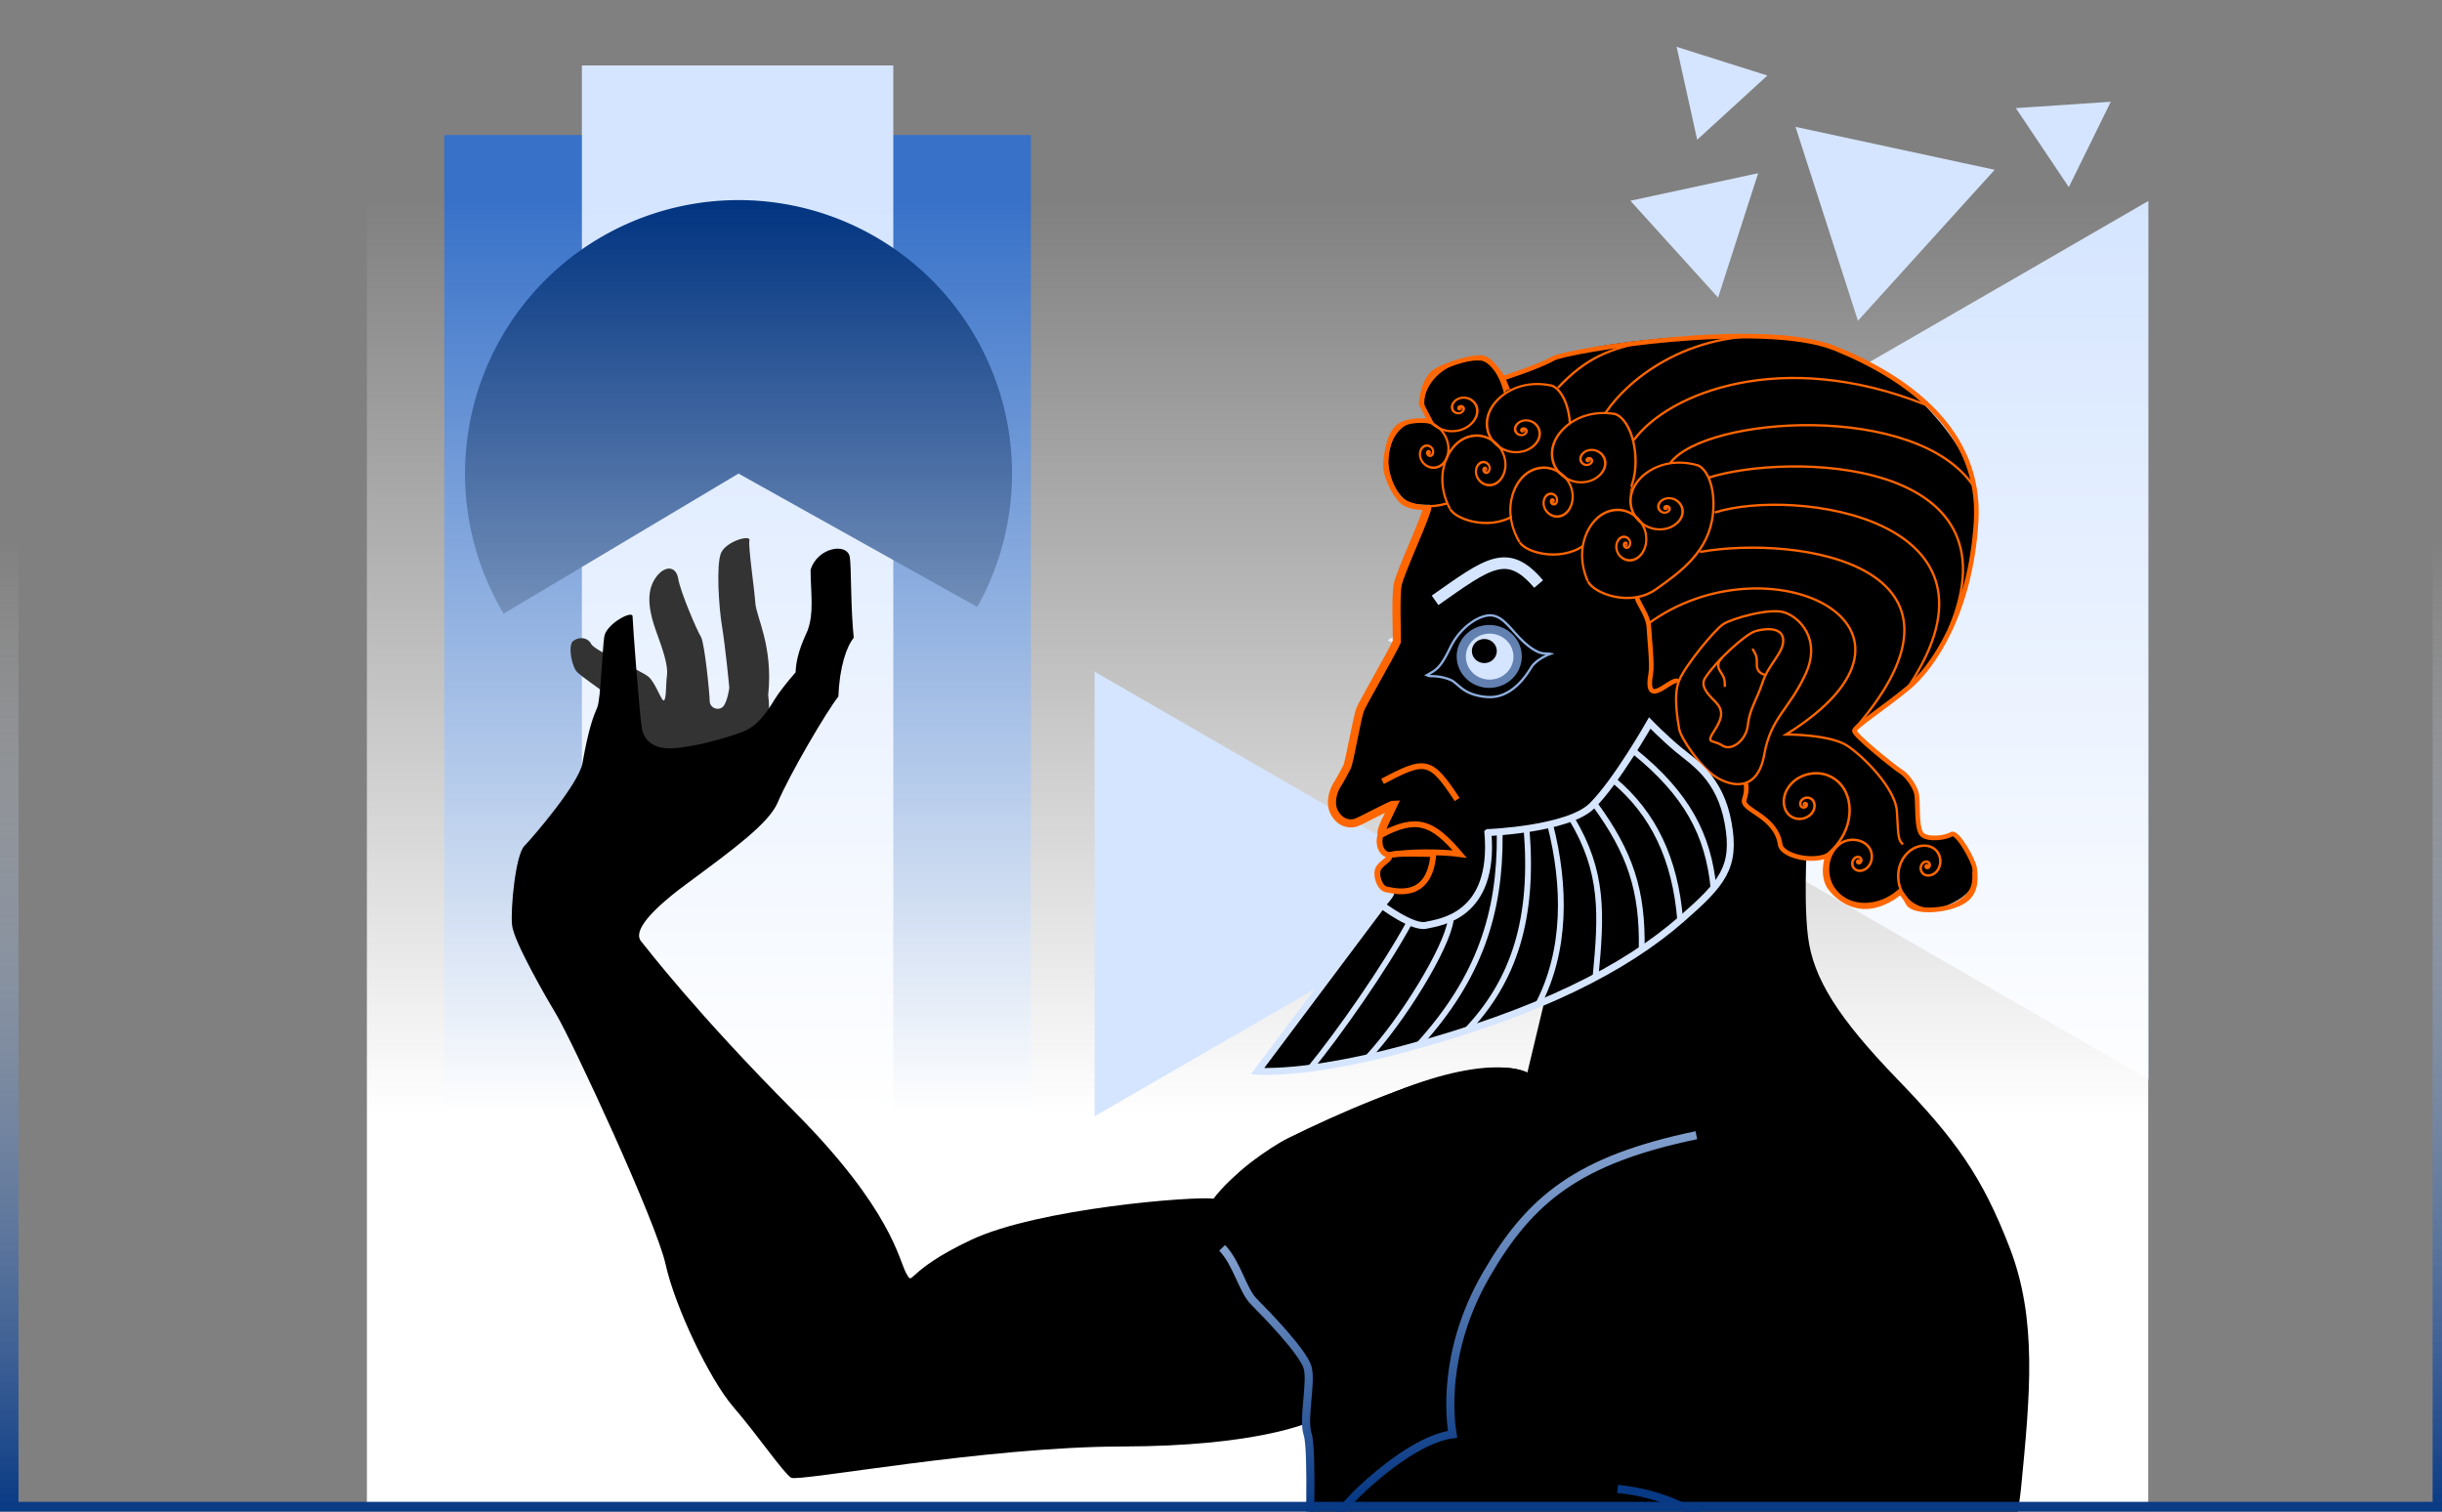 <?xml version="1.0" encoding="UTF-8" standalone="no"?>
<!-- Created with Inkscape (http://www.inkscape.org/) -->

<svg
   xmlns:dc="http://purl.org/dc/elements/1.1/"
   xmlns:cc="http://creativecommons.org/ns#"
   xmlns:rdf="http://www.w3.org/1999/02/22-rdf-syntax-ns#"
   xmlns:svg="http://www.w3.org/2000/svg"
   xmlns="http://www.w3.org/2000/svg"
   xmlns:xlink="http://www.w3.org/1999/xlink"
   xmlns:sodipodi="http://sodipodi.sourceforge.net/DTD/sodipodi-0.dtd"
   xmlns:inkscape="http://www.inkscape.org/namespaces/inkscape"
   width="420"
   height="260"
   id="svg2"
   version="1.1"
   inkscape:version="0.48.5 r10040"
   sodipodi:docname="logo.svg"
   style="enable-background:new"
   inkscape:export-filename="/home/faruk/Git/segmentator/logo/logo.png"
   inkscape:export-xdpi="300"
   inkscape:export-ydpi="300">
  <rect width="100%" height="100%" fill="#808080" stroke="none"/>
  <defs
     id="defs4">
    <linearGradient
       id="linearGradient4602">
      <stop
         style="stop-color:#d5e5ff;stop-opacity:1;"
         offset="0"
         id="stop4604" />
      <stop
         style="stop-color:#083984;stop-opacity:1;"
         offset="1"
         id="stop4606" />
    </linearGradient>
    <linearGradient
       id="linearGradient4551">
      <stop
         style="stop-color:#083984;stop-opacity:1;"
         offset="0"
         id="stop4553" />
      <stop
         style="stop-color:#ffffff;stop-opacity:0;"
         offset="1"
         id="stop4555" />
    </linearGradient>
    <linearGradient
       id="linearGradient4437">
      <stop
         style="stop-color:#ffffff;stop-opacity:1;"
         offset="0"
         id="stop4439" />
      <stop
         style="stop-color:#ffffff;stop-opacity:0;"
         offset="1"
         id="stop4441" />
    </linearGradient>
    <linearGradient
       id="linearGradient4104">
      <stop
         style="stop-color:#000000;stop-opacity:1;"
         offset="0"
         id="stop4106" />
      <stop
         style="stop-color:#262626;stop-opacity:1;"
         offset="1"
         id="stop4108" />
    </linearGradient>
    <clipPath
       clipPathUnits="userSpaceOnUse"
       id="clipPath3007">
      <rect
         style="color:#000000;fill:#d1e2f6;fill-opacity:1;fill-rule:nonzero;stroke:#ffffff;stroke-width:2;stroke-linecap:round;stroke-linejoin:miter;stroke-miterlimit:4;stroke-opacity:1;stroke-dasharray:none;stroke-dashoffset:0;marker:none;visibility:visible;display:inline;overflow:visible;enable-background:accumulate"
         id="rect3009"
         width="139.401"
         height="151.523"
         x="102.025"
         y="921.042" />
    </clipPath>
    <linearGradient
       inkscape:collect="always"
       xlink:href="#linearGradient4104"
       id="linearGradient4110"
       x1="118.264"
       y1="140.547"
       x2="96.874"
       y2="103.071"
       gradientUnits="userSpaceOnUse" />
    <filter
       inkscape:label="Desaturate"
       x="0"
       y="0"
       width="1"
       height="1"
       inkscape:menu="Color"
       inkscape:menu-tooltip="Render in shades of gray by reducing saturation to zero"
       color-interpolation-filters="sRGB"
       id="filter4369">
      <feColorMatrix
         type="saturate"
         values="0"
         id="feColorMatrix4371" />
    </filter>
    <filter
       inkscape:label="Desaturate"
       x="0"
       y="0"
       width="1"
       height="1"
       inkscape:menu="Color"
       inkscape:menu-tooltip="Render in shades of gray by reducing saturation to zero"
       color-interpolation-filters="sRGB"
       id="filter4373">
      <feColorMatrix
         type="saturate"
         values="0"
         id="feColorMatrix4375" />
    </filter>
    <linearGradient
       inkscape:collect="always"
       xlink:href="#linearGradient4437"
       id="linearGradient4545"
       gradientUnits="userSpaceOnUse"
       gradientTransform="matrix(1.993,0,0,1.943,-82.403,-8.961)"
       x1="135"
       y1="124"
       x2="135"
       y2="42.703" />
    <linearGradient
       inkscape:collect="always"
       xlink:href="#linearGradient4551-1"
       id="linearGradient4557-8"
       x1="165"
       y1="275.51"
       x2="165"
       y2="160.834"
       gradientUnits="userSpaceOnUse" />
    <linearGradient
       id="linearGradient4551-1">
      <stop
         style="stop-color:#083984;stop-opacity:1;"
         offset="0"
         id="stop4553-0" />
      <stop
         style="stop-color:#ffffff;stop-opacity:0;"
         offset="1"
         id="stop4555-7" />
    </linearGradient>
    <linearGradient
       gradientTransform="matrix(1.162,0,0,1,1.565,-39.99)"
       y2="132.44"
       x2="165"
       y1="300.065"
       x1="165"
       gradientUnits="userSpaceOnUse"
       id="linearGradient4574"
       xlink:href="#linearGradient4551-1"
       inkscape:collect="always" />
    <linearGradient
       inkscape:collect="always"
       xlink:href="#linearGradient4602"
       id="linearGradient4608"
       x1="148.963"
       y1="116.135"
       x2="159.162"
       y2="154.45"
       gradientUnits="userSpaceOnUse" />
    <linearGradient
       inkscape:collect="always"
       xlink:href="#linearGradient4602"
       id="linearGradient3103"
       gradientUnits="userSpaceOnUse"
       x1="148.963"
       y1="116.135"
       x2="159.162"
       y2="154.45" />
    <linearGradient
       inkscape:collect="always"
       xlink:href="#linearGradient4602"
       id="linearGradient3105"
       gradientUnits="userSpaceOnUse"
       x1="148.963"
       y1="116.135"
       x2="159.162"
       y2="154.45" />
    <linearGradient
       inkscape:collect="always"
       xlink:href="#linearGradient4602"
       id="linearGradient3107"
       gradientUnits="userSpaceOnUse"
       x1="148.963"
       y1="116.135"
       x2="159.162"
       y2="154.45" />
    <linearGradient
       inkscape:collect="always"
       xlink:href="#linearGradient4602"
       id="linearGradient3109"
       gradientUnits="userSpaceOnUse"
       x1="148.963"
       y1="116.135"
       x2="159.162"
       y2="154.45" />
    <linearGradient
       inkscape:collect="always"
       xlink:href="#linearGradient4602"
       id="linearGradient3111"
       gradientUnits="userSpaceOnUse"
       x1="148.963"
       y1="116.135"
       x2="159.162"
       y2="154.45" />
  </defs>
  <sodipodi:namedview
     id="base"
     pagecolor="#ffffff"
     bordercolor="#666666"
     borderopacity="1.0"
     inkscape:pageopacity="0.0"
     inkscape:pageshadow="2"
     inkscape:zoom="1.4142136"
     inkscape:cx="240.21266"
     inkscape:cy="122.36154"
     inkscape:document-units="px"
     inkscape:current-layer="layer2"
     showgrid="false"
     inkscape:window-width="1920"
     inkscape:window-height="1134"
     inkscape:window-x="0"
     inkscape:window-y="27"
     inkscape:window-maximized="1"
     inkscape:snap-bbox="true"
     inkscape:bbox-nodes="true"
     inkscape:object-nodes="true"
     inkscape:snap-global="true"
     inkscape:snap-page="true" />
  <g
     inkscape:groupmode="layer"
     id="layer3"
     inkscape:label="Background"
     style="display:inline"
     transform="translate(0,-40)"
     sodipodi:insensitive="true">
    <path
       inkscape:connector-curvature="0"
       style="color:#000000;fill:#d5e5ff;fill-opacity:1;fill-rule:nonzero;stroke:none;stroke-width:0.4;marker:none;visibility:visible;display:inline;overflow:visible;enable-background:accumulate"
       d="m 369.502,74.561 -21.424,12.394 -109.426,63.152 109.426,63.152 21.424,12.394 0,-151.092 z"
       id="path4414" />
    <rect
       style="color:#000000;fill:#3771c8;stroke:none;stroke-width:0.4;marker:none;visibility:visible;display:inline;overflow:visible;enable-background:accumulate"
       id="rect4180"
       width="100.895"
       height="209.791"
       x="76.411"
       y="63.226" />
    <path
       style="color:#000000;fill:#d5e5ff;stroke:none;stroke-width:0.4;marker:none;visibility:visible;display:inline;overflow:visible;enable-background:accumulate"
       d="m 100.078,51.253 0,168.576 c 0.138,-0.224 1.432,-2.33 1.432,-2.33 l 43.222,55.488 8.906,0 0,-221.733 -53.561,0 z"
       id="rect4182"
       inkscape:connector-curvature="0" />
    <path
       transform="matrix(0.538,0.623,-0.623,0.538,-104.776,-339.477)"
       sodipodi:type="arc"
       style="color:#000000;fill:#003380;fill-opacity:1;fill-rule:nonzero;stroke:none;stroke-width:2;marker:none;visibility:visible;display:inline;overflow:visible;enable-background:accumulate"
       id="path3046"
       sodipodi:cx="607.85712"
       sodipodi:cy="152.85715"
       sodipodi:rx="57.142857"
       sodipodi:ry="57.142857"
       d="m 597.934,209.132 a 57.143,57.143 0 1 1 63.619,-75.819 l -53.697,19.544 z"
       sodipodi:start="1.7453293"
       sodipodi:end="5.9341195"
       inkscape:transform-center-y="-12.08551"
       inkscape:transform-center-x="-0.0027101473" />
    <rect
       style="color:#000000;fill:url(#linearGradient4545);fill-opacity:1;stroke:none;stroke-width:0.71;marker:none;visibility:visible;display:inline;overflow:visible;enable-background:accumulate"
       id="rect4128"
       width="306.368"
       height="254.335"
       x="63.104"
       y="44.67" />
    <path
       id="path4447"
       d="m 254.48,193.761 -10.853,-6.254 -55.368,-31.98 0.012,63.94 -0.01,12.526 66.221,-38.233 z"
       style="color:#000000;fill:#d5e5ff;fill-opacity:1;fill-rule:nonzero;stroke:none;stroke-width:0.4;marker:none;visibility:visible;display:inline;overflow:visible;enable-background:accumulate"
       inkscape:connector-curvature="0" />
    <path
       inkscape:connector-curvature="0"
       style="color:#000000;fill:#d5e5ff;fill-opacity:1;fill-rule:nonzero;stroke:none;stroke-width:0.4;marker:none;visibility:visible;display:inline;overflow:visible;enable-background:accumulate"
       d="m 343.065,69.199 -5.613,-1.204 -28.645,-6.177 8.984,27.893 1.755,5.466 23.521,-25.978 z"
       id="path4449" />
    <path
       id="path4451"
       d="m 280.408,74.525 3.601,-0.773 18.377,-3.963 -5.763,17.894 -1.126,3.507 -15.09,-16.666 z"
       style="color:#000000;fill:#d5e5ff;fill-opacity:1;fill-rule:nonzero;stroke:none;stroke-width:0.4;marker:none;visibility:visible;display:inline;overflow:visible;enable-background:accumulate"
       inkscape:connector-curvature="0" />
    <path
       inkscape:connector-curvature="0"
       style="color:#000000;fill:#d5e5ff;fill-opacity:1;fill-rule:nonzero;stroke:none;stroke-width:0.4;marker:none;visibility:visible;display:inline;overflow:visible;enable-background:accumulate"
       d="m 291.897,64.036 -0.576,-2.618 -2.955,-13.362 13.048,4.127 2.557,0.806 -12.074,11.048 z"
       id="path4453" />
    <path
       id="path4455"
       d="m 346.706,58.595 2.675,-0.177 13.655,-0.916 -6.039,12.281 -1.181,2.407 -9.111,-13.596 z"
       style="color:#000000;fill:#d5e5ff;fill-opacity:1;fill-rule:nonzero;stroke:none;stroke-width:0.4;marker:none;visibility:visible;display:inline;overflow:visible;enable-background:accumulate"
       inkscape:connector-curvature="0" />
  </g>
  <g
     inkscape:groupmode="layer"
     id="layer2"
     inkscape:label="Segmentator"
     style="display:inline"
     transform="translate(0,-40)"
     sodipodi:insensitive="true">
    <g
       id="g4186"
       transform="matrix(1.993,-0.025,0.025,1.993,-85.171,-7.32)"
       style="fill:#333333"
       inkscape:transform-center-x="58.294288"
       inkscape:transform-center-y="-44.841754">
      <path
         sodipodi:nodetypes="csssccsssssssssssssssc"
         inkscape:connector-curvature="0"
         id="path2999"
         d="m 91.543,82.939 c 0.884,0.821 3.854,2.656 4.359,3.793 0.505,1.136 1.641,2.904 2.841,2.967 1.2,0.063 6.25,-0.568 7.197,-1.2 0.947,-0.631 2.396,-0.274 2.02,-3.417 0.499,-4.205 -0.946,-6.749 -1.009,-7.949 -0.063,-1.2 -0.569,-4.923 -0.443,-5.428 0.126,-0.505 -2.02,0.06 -2.462,1.07 -0.442,1.01 -0.25,4.673 0.003,6.314 0.253,1.641 0.565,5.243 0.565,5.306 0,0.063 -0.189,1.263 -0.568,1.641 -0.379,0.379 -1.14,0.123 -1.14,-0.508 0,-0.631 -0.375,-5.048 -0.691,-5.553 -0.316,-0.505 -1.708,-3.851 -1.898,-5.05 -0.189,-1.2 -1.32,-1.14 -2.078,0.123 -0.758,1.263 -0.378,2.972 0.127,4.424 0.505,1.452 1.01,2.907 0.883,3.791 -0.126,0.884 -0.065,1.825 -0.254,2.141 -0.189,0.316 -0.695,-1.448 -1.326,-2.016 -0.631,-0.568 -4.611,-2.275 -4.927,-2.907 -0.316,-0.631 -1.133,-0.633 -1.575,-0.254 -0.442,0.379 -0.129,2.268 0.376,2.71 z"
         style="fill:#333333;stroke:none" />
      <path
         sodipodi:nodetypes="cscssssssssssssscsssssscssssssccscc"
         inkscape:connector-curvature="0"
         id="path3769"
         d="m 111.752,74.349 c 0,2.147 0.253,3.678 -0.316,5.193 -0.151,0.401 -1.01,1.891 -1.085,3.608 -0.837,0.93 -1.522,1.809 -1.843,2.324 -0.699,1.122 -1.522,2.293 -2.794,2.755 -1.549,0.562 -4.322,1.285 -6.088,1.344 -1.622,0.054 -2.4,-0.696 -2.59,-1.706 -0.189,-1.01 -0.693,-9.153 -0.693,-9.721 0,-0.568 -2.27,0.628 -2.459,1.701 -0.189,1.073 -0.373,5.435 -0.689,6.129 -0.316,0.694 -0.765,1.76 -1.33,4.777 -0.331,1.765 -4.355,6.337 -5.113,7.095 -0.758,0.758 -1.266,5.357 -1.14,6.809 0.126,1.452 3.066,6.641 3.723,7.764 1.321,2.26 8.397,18 9.155,21.661 0.758,3.662 3.662,9.975 5.682,12.374 2.02,2.399 4.293,5.808 4.924,6.187 0.631,0.379 16.795,-2.464 28.538,-2.338 11.743,0.126 15.909,-1.829 16.54,-1.955 0.631,-0.126 3.34,-2.636 4.44,-4.176 0.895,-1.253 3.656,-4.256 4.637,-6.272 0.9,-1.85 11.085,-5.297 11.514,-16.309 0.279,-7.149 -13.221,-2.095 -22.408,2.276 -1.71,0.814 -4.935,3.105 -6.517,5.151 -1.641,-0.253 -15.152,0.642 -20.961,3.294 -5.808,2.652 -4.988,3.976 -5.62,2.839 -0.631,-1.136 -1.152,-5.507 -9.485,-14.094 -8.334,-8.586 -12.548,-14.248 -13.053,-14.879 -0.505,-0.631 0,-2.024 4.041,-4.928 4.041,-2.904 7.127,-5.115 7.898,-6.882 1.034,-2.371 4.344,-7.862 5.354,-9.08 0.133,-2.576 0.76,-4.305 1.391,-5.062 -0.244,-2.695 -0.124,-6.033 -0.251,-6.944 -0.185,-1.321 -2.83,-0.886 -3.403,1.064 z"
         style="fill:#000000;fill-opacity:1;stroke:none" />
    </g>
    <path
       style="fill:#000000;stroke:none"
       d="m 300.371,97.73 c -13.307,-0.33 -28.206,1.825 -32.448,3.675 -4.779,2.084 -9.492,4.517 -10.027,3.737 -0.315,-1.176 -0.887,-3.031 -3.363,-3.425 -3.36,-0.535 -7.351,2.054 -9.383,4.979 -1.594,2.295 1.037,5.92 1.037,5.92 0,0 -4.799,-1.447 -6.726,2.865 -2.784,6.229 1.796,10.396 2.803,10.899 0.778,0.389 2.237,0.442 3.675,0.436 -1.313,2.868 -5.854,11.834 -5.979,16.691 -0.126,4.907 0.503,6.467 0,7.474 -0.503,1.007 -5.157,7.677 -6.415,12.207 -1.258,4.53 -1.299,8.025 -2.242,9.217 -0.773,0.977 -1.99,4.163 -2.242,5.169 -0.252,1.007 1.152,4.994 4.297,3.861 3.146,-1.132 5.776,-3.15 6.103,-2.678 -0.422,0.824 -2.241,3.287 -2.367,4.671 -0.126,1.384 0.238,2.607 1.37,3.488 1.132,0.881 -1.623,1.415 -1.246,3.176 0.377,1.762 0.859,3.113 2.118,3.239 1.258,0.126 -0.494,1.674 -0.872,2.429 -0.377,0.755 5.045,8.782 5.045,8.782 0,0 33.689,-12.084 34.192,-11.958 0.503,0.126 6.789,-23.48 6.789,-23.48 l 0.747,-1.619 5.668,6.851 c 0,0 4.958,1 7.349,0.623 2.391,-0.377 3.986,-0.72 3.986,2.803 0,3.523 3.281,5.768 5.294,8.159 2.013,2.391 7.167,0.989 6.664,1.744 -0.503,0.755 -0.266,2.771 1.37,5.917 1.636,3.146 7.328,3.069 9.467,1.308 2.139,-1.762 2.101,-0.764 3.737,0.872 1.636,1.636 6.823,0.463 9.591,-2.18 2.768,-2.642 -0.234,-8.647 -1.744,-9.653 -1.51,-1.007 -3.781,1.26 -5.543,-0.125 -1.761,-1.384 -0.675,-4.139 -1.682,-7.536 -1.007,-3.397 -10.398,-9.711 -10.65,-10.214 -0.252,-0.503 0.056,-0.324 8.595,-7.474 11.375,-9.525 13.002,-23.687 12.02,-35.313 -0.521,-6.175 -12.186,-21.269 -26.656,-24.289 -3.617,-0.755 -7.896,-1.136 -12.331,-1.246 z"
       id="path2998"
       inkscape:connector-curvature="0"
       sodipodi:nodetypes="sscsscsscccsssscccscscccccssssssssscssssss" />
    <path
       style="fill:#000000;stroke:none"
       d="m 238.702,195.367 c -3.775,4.404 -20.132,26.927 -21.516,28.436 -1.384,1.51 39.516,-4.224 57.678,-16.043 15.348,-9.987 23.227,-16.169 23.353,-21.956 0.126,-5.788 -4.404,-12.583 -9.059,-16.483 -4.656,-3.901 -5.914,-4.404 -6.543,-3.523 -0.629,0.881 -3.901,11.45 -11.953,14.218 -8.053,2.768 -13.967,3.523 -14.596,3.146 -0.629,-0.377 0.881,6.92 -0.881,9.059 -1.762,2.139 -7.801,7.801 -10.444,6.92 -2.642,-0.881 -4.404,-1.762 -6.04,-3.775 z"
       id="path3771"
       inkscape:connector-curvature="0"
       sodipodi:nodetypes="csscscscssc" />
    <path
       style="fill:#000000;stroke:none"
       d="m 266.56,208.302 -3.875,16.206 c 0,0 -5.637,-3.523 -22.548,3.171 -16.911,6.694 -24.133,10.922 -27.656,14.621 -3.523,3.699 -5.285,6.165 -6.87,6.342 -1.585,0.176 7.575,20.61 7.575,20.61 l 11.802,6.694 -0.352,8.632 c 0,0 0.881,1.409 0.705,10.217 -0.176,8.808 -0.176,11.626 -0.176,11.626 l 55.137,18.496 53.375,5.285 c 0,0 12.331,-17.968 13.916,-34.174 1.585,-16.206 2.818,-29.066 -1.938,-41.396 -4.756,-12.331 -9.336,-18.672 -19.377,-29.066 -10.041,-10.393 -14.445,-17.263 -15.325,-24.486 -0.881,-7.222 0,-19.025 0,-19.025 l -8.103,-14.269 -20.786,3.171 -1.409,17.616 z"
       id="path4089"
       inkscape:connector-curvature="0" />
  </g>
  <g
     inkscape:groupmode="layer"
     id="layer6"
     inkscape:label="Body"
     style="display:inline"
     transform="translate(0,-40)"
     sodipodi:insensitive="true">
    <g
       id="g4194"
       style="stroke:url(#linearGradient4608);stroke-opacity:1"
       transform="matrix(1.993,0,0,1.993,-82.403,-10.327)">
      <path
         sodipodi:nodetypes="cscsc"
         inkscape:connector-curvature="0"
         id="path4092"
         d="m 187.737,123.223 c -10.165,2.121 -14.329,5.474 -18.12,12.021 -3.931,6.79 -3.094,12.728 -2.917,13.789 -1.945,0.265 -4.596,1.768 -7.69,4.596 -3.368,3.079 -5.331,7.215 -5.331,7.215"
         style="fill:none;stroke:url(#linearGradient3103);stroke-width:0.7;stroke-linecap:butt;stroke-linejoin:miter;stroke-miterlimit:4;stroke-opacity:1;stroke-dasharray:none" />
      <g
         id="g4098"
         style="stroke:url(#linearGradient3109);stroke-opacity:1">
        <path
           style="fill:none;stroke:url(#linearGradient3105);stroke-width:0.7;stroke-linecap:butt;stroke-linejoin:miter;stroke-miterlimit:4;stroke-opacity:1;stroke-dasharray:none"
           d="m 180.938,153.75 c 3.812,0.375 7.688,1.938 10.562,5.5 2.875,3.562 4.062,6.625 7.062,8.25"
           id="path4094"
           inkscape:connector-curvature="0" />
        <path
           style="fill:none;stroke:url(#linearGradient3107);stroke-width:0.7;stroke-linecap:butt;stroke-linejoin:miter;stroke-miterlimit:4;stroke-opacity:1;stroke-dasharray:none"
           d="m 190.75,158.562 c 0.062,0.625 -1.375,6.625 -9.438,11.062"
           id="path4096"
           inkscape:connector-curvature="0" />
      </g>
      <path
         sodipodi:nodetypes="csssc"
         inkscape:connector-curvature="0"
         id="path4102"
         d="m 146.813,132.946 c 1.282,1.326 1.768,3.668 2.74,4.64 0.972,0.972 4.287,4.375 4.64,5.701 0.354,1.326 -0.442,4.419 0,5.745 0.442,1.326 0.133,10.076 0.133,10.076"
         style="fill:none;stroke:url(#linearGradient3111);stroke-width:0.7;stroke-linecap:butt;stroke-linejoin:miter;stroke-miterlimit:4;stroke-opacity:1;stroke-dasharray:none" />
    </g>
  </g>
  <g
     inkscape:groupmode="layer"
     id="layer4"
     inkscape:label="Face"
     style="display:inline"
     transform="translate(0,-40)"
     sodipodi:insensitive="true">
    <path
       style="fill:#000000;stroke:#8fafe0;stroke-width:0.399;stroke-linecap:butt;stroke-linejoin:miter;stroke-miterlimit:4;stroke-opacity:1;stroke-dasharray:none"
       d="m 245.434,156.109 c 1.699,-0.944 2.328,-1.258 4.026,-4.781 1.699,-3.523 5.096,-5.725 7.172,-5.473 2.076,0.252 3.46,2.768 5.473,4.593 2.013,1.824 3.083,1.95 3.649,1.95 0.566,0 0.881,0.063 0.881,0.063 0,0 -2.391,0.881 -3.271,2.328 -0.881,1.447 -3.46,5.473 -7.675,5.096 -4.215,-0.377 -4.844,-2.391 -6.228,-2.957 -1.384,-0.566 -2.579,-0.629 -3.271,-0.629 -0.692,0 -0.755,-0.189 -0.755,-0.189 z"
       id="path3772"
       inkscape:connector-curvature="0" />
    <path
       sodipodi:type="arc"
       style="color:#000000;fill:#6281b1;fill-opacity:1;fill-rule:nonzero;stroke:none;stroke-width:0.1;marker:none;visibility:visible;display:inline;overflow:visible;enable-background:accumulate"
       id="path3774"
       sodipodi:cx="169.76877"
       sodipodi:cy="81.96489"
       sodipodi:rx="2.8094869"
       sodipodi:ry="2.7147849"
       d="m 172.578,81.965 a 2.809,2.715 0 1 1 -5.619,0 2.809,2.715 0 1 1 5.619,0 z"
       transform="matrix(1.993,0,0,1.993,-82.214,-10.452)" />
    <path
       transform="matrix(1.456,0,0,1.456,9.024,33.598)"
       d="m 172.578,81.965 a 2.809,2.715 0 1 1 -5.619,0 2.809,2.715 0 1 1 5.619,0 z"
       sodipodi:ry="2.7147849"
       sodipodi:rx="2.8094869"
       sodipodi:cy="81.96489"
       sodipodi:cx="169.76877"
       id="path3776"
       style="color:#000000;fill:#d5e5ff;fill-opacity:1;fill-rule:nonzero;stroke:none;stroke-width:0.1;marker:none;visibility:visible;display:inline;overflow:visible;enable-background:accumulate"
       sodipodi:type="arc" />
    <path
       sodipodi:type="arc"
       style="color:#000000;fill:#000000;fill-opacity:1;fill-rule:nonzero;stroke:none;stroke-width:0.1;marker:none;visibility:visible;display:inline;overflow:visible;enable-background:accumulate"
       id="path3778"
       sodipodi:cx="169.76877"
       sodipodi:cy="81.96489"
       sodipodi:rx="2.8094869"
       sodipodi:ry="2.7147849"
       d="m 172.578,81.965 a 2.809,2.715 0 1 1 -5.619,0 2.809,2.715 0 1 1 5.619,0 z"
       transform="matrix(0.761,0,0,0.761,126.098,89.603)" />
    <g
       id="g4297"
       style="stroke:#ff6600;stroke-opacity:1"
       transform="matrix(1.993,0,0,1.993,-82.403,-10.327)">
      <g
         transform="matrix(0.962,-0.273,0.273,0.962,-30.212,44.332)"
         style="stroke:#ff6600;stroke-opacity:1"
         id="g3797">
        <path
           inkscape:connector-curvature="0"
           transform="matrix(-1.241,-1.084,1.241,-1.084,323.167,345.128)"
           style="fill:none;stroke:#ff6600;stroke-width:0.122;stroke-linecap:butt;stroke-linejoin:miter;stroke-miterlimit:4;stroke-opacity:1;stroke-dasharray:none"
           d="m 182.554,71.737 c 0,0 0,0 0,0 0,0 0,0 0,0 0,0 0,0 0,0 0,0 0,0 0,0 0,0 0,0 0,0 0,0 0,0 0,0 0,0 0,0 0,0 0,0 0,0 0,0 0,0 0,0 0,0 0,0 0,0 0,0 0,0 0,0 0,0 0,0 0,0 0,0 0,0 0,0 0,0 0,0 0,0 0,0 0,-1e-6 0,-1e-6 0,-1e-6 0,1e-6 0,2e-6 0,2e-6 0,10e-7 0,10e-7 0,0 -1e-5,-10e-7 -1e-5,-2e-6 0,-4e-6 0,-10e-7 0,-10e-7 0,0 0,2e-6 0,6e-6 0,9e-6 0,4e-6 -1e-5,4e-6 -1e-5,10e-7 -1e-5,-5e-6 -1e-5,-1.4e-5 0,-2.1e-5 0,-1e-5 2e-5,-9e-6 3e-5,-2e-6 1e-5,1.1e-5 1e-5,3.3e-5 0,4.7e-5 -1e-5,2.3e-5 -5e-5,2.3e-5 -7e-5,7e-6 -3e-5,-2.6e-5 -3e-5,-7.7e-5 -1e-5,-1.09e-4 4e-5,-5.2e-5 1.2e-4,-5e-5 1.6e-4,-1.4e-5 8e-5,5.9e-5 8e-5,1.73e-4 3e-5,2.46e-4 -9e-5,1.16e-4 -2.6e-4,1.14e-4 -3.7e-4,3.1e-5 -1.8e-4,-1.32e-4 -1.7e-4,-3.89e-4 -5e-5,-5.54e-4 2e-4,-2.62e-4 5.8e-4,-2.55e-4 8.3e-4,-6.9e-5 3.9e-4,2.97e-4 3.8e-4,8.73e-4 1e-4,0.001 -4.4e-4,5.85e-4 -10e-4,5.7e-4 -0.002,1.53e-4 -8.8e-4,-6.62e-4 -8.5e-4,-0.002 -2.3e-4,-0.003 9.9e-4,-0.001 0.003,-0.001 0.004,-3.34e-4 0.002,0.002 0.002,0.004 4.9e-4,0.006 -0.002,0.003 -0.006,0.003 -0.009,7.3e-4 -0.004,-0.003 -0.004,-0.01 -0.001,-0.014 0.005,-0.006 0.014,-0.006 0.02,-0.002 0.009,0.007 0.009,0.021 0.002,0.03 -0.011,0.014 -0.031,0.013 -0.044,0.003 -0.02,-0.016 -0.02,-0.046 -0.005,-0.065 0.023,-0.03 0.068,-0.029 0.096,-0.007 0.044,0.034 0.043,0.1 0.011,0.142 -0.051,0.065 -0.148,0.063 -0.209,0.016 -0.096,-0.074 -0.093,-0.217 -0.023,-0.308 0.109,-0.141 0.319,-0.137 0.452,-0.034 0.207,0.161 0.201,0.468 0.049,0.664 -0.236,0.304 -0.687,0.294 -0.973,0.071 -0.445,-0.345 -0.43,-1.006 -0.103,-1.425 0.506,-0.65 1.472,-0.628 2.085,-0.15 0.949,0.74 0.917,2.15 0.218,3.046 -0.28,0.359 -0.653,0.64 -1.069,0.822"
           id="path3782" />
        <path
           inkscape:connector-curvature="0"
           transform="matrix(-1.142,-1.188,-1.024,1.291,463.957,196.689)"
           style="fill:none;stroke:#ff6600;stroke-width:0.122;stroke-linecap:butt;stroke-linejoin:miter;stroke-miterlimit:4;stroke-opacity:1;stroke-dasharray:none"
           d="m 182.554,71.737 c 0,0 0,0 0,0 0,0 0,0 0,0 0,0 0,0 0,0 0,0 0,0 0,0 0,0 0,0 0,0 0,0 0,0 0,0 0,0 0,0 0,0 0,0 0,0 0,0 0,0 0,0 0,0 0,0 0,0 0,0 0,0 0,0 0,0 0,0 0,0 0,0 0,0 0,0 0,0 0,0 0,0 0,0 0,-1e-6 0,-1e-6 0,-1e-6 0,1e-6 0,2e-6 0,2e-6 0,10e-7 0,10e-7 0,0 -1e-5,-10e-7 -1e-5,-2e-6 0,-4e-6 0,-10e-7 0,-10e-7 0,0 0,2e-6 0,6e-6 0,9e-6 0,4e-6 -1e-5,4e-6 -1e-5,10e-7 -1e-5,-5e-6 -1e-5,-1.4e-5 0,-2.1e-5 0,-1e-5 2e-5,-9e-6 3e-5,-2e-6 1e-5,1.1e-5 1e-5,3.3e-5 0,4.7e-5 -1e-5,2.3e-5 -5e-5,2.3e-5 -7e-5,7e-6 -3e-5,-2.6e-5 -3e-5,-7.7e-5 -1e-5,-1.09e-4 4e-5,-5.2e-5 1.2e-4,-5e-5 1.6e-4,-1.4e-5 8e-5,5.9e-5 8e-5,1.73e-4 3e-5,2.46e-4 -9e-5,1.16e-4 -2.6e-4,1.14e-4 -3.7e-4,3.1e-5 -1.8e-4,-1.32e-4 -1.7e-4,-3.89e-4 -5e-5,-5.54e-4 2e-4,-2.62e-4 5.8e-4,-2.55e-4 8.3e-4,-6.9e-5 3.9e-4,2.97e-4 3.8e-4,8.73e-4 1e-4,0.001 -4.4e-4,5.85e-4 -10e-4,5.7e-4 -0.002,1.53e-4 -8.8e-4,-6.62e-4 -8.5e-4,-0.002 -2.3e-4,-0.003 9.9e-4,-0.001 0.003,-0.001 0.004,-3.34e-4 0.002,0.002 0.002,0.004 4.9e-4,0.006 -0.002,0.003 -0.006,0.003 -0.009,7.3e-4 -0.004,-0.003 -0.004,-0.01 -0.001,-0.014 0.005,-0.006 0.014,-0.006 0.02,-0.002 0.009,0.007 0.009,0.021 0.002,0.03 -0.011,0.014 -0.031,0.013 -0.044,0.003 -0.02,-0.016 -0.02,-0.046 -0.005,-0.065 0.023,-0.03 0.068,-0.029 0.096,-0.007 0.044,0.034 0.043,0.1 0.011,0.142 -0.051,0.065 -0.148,0.063 -0.209,0.016 -0.096,-0.074 -0.093,-0.217 -0.023,-0.308 0.109,-0.141 0.319,-0.137 0.452,-0.034 0.207,0.161 0.201,0.468 0.049,0.664 -0.236,0.304 -0.687,0.294 -0.973,0.071 -0.445,-0.345 -0.43,-1.006 -0.103,-1.425 0.506,-0.65 1.472,-0.628 2.085,-0.15 0.949,0.74 0.917,2.15 0.218,3.046 -0.28,0.359 -0.653,0.64 -1.069,0.822"
           id="path3790" />
        <path
           style="fill:none;stroke:#ff6600;stroke-width:0.2;stroke-linecap:butt;stroke-linejoin:miter;stroke-miterlimit:4;stroke-opacity:1;stroke-dasharray:none"
           d="m 178.6,75.47 c 0.497,1.097 3.575,2.391 5.816,0.971 2.241,-1.421 4.742,-3.057 5.24,-6.25 0.379,-2.431 -0.399,-4.048 -1.188,-4.301"
           id="path3792"
           inkscape:connector-curvature="0"
           sodipodi:nodetypes="cssc" />
      </g>
      <g
         id="g3976"
         style="stroke:#ff6600;stroke-opacity:1">
        <path
           style="fill:#000000;stroke:none"
           d="m 166.125,68.406 c 0.031,0.125 0.312,0.625 0.312,0.625 l 2.281,-0.562 3.156,-3.875 0.5,-4.812 -0.906,-0.844 -0.844,0.688 -0.125,2.906 -1.375,2 -2.312,3.125 z"
           id="path3970"
           inkscape:connector-curvature="0" />
        <g
           style="stroke:#ff6600;stroke-opacity:1"
           id="g3802"
           transform="matrix(0.993,-0.119,0.119,0.993,-19.842,15.501)">
          <path
             transform="matrix(-1.241,-1.084,1.241,-1.084,323.167,345.128)"
             style="fill:none;stroke:#ff6600;stroke-width:0.122;stroke-linecap:butt;stroke-linejoin:miter;stroke-miterlimit:4;stroke-opacity:1;stroke-dasharray:none"
             d="m 182.554,71.737 c 0,0 0,0 0,0 0,0 0,0 0,0 0,0 0,0 0,0 0,0 0,0 0,0 0,0 0,0 0,0 0,0 0,0 0,0 0,0 0,0 0,0 0,0 0,0 0,0 0,0 0,0 0,0 0,0 0,0 0,0 0,0 0,0 0,0 0,0 0,0 0,0 0,0 0,0 0,0 0,0 0,0 0,0 0,-1e-6 0,-1e-6 0,-1e-6 0,1e-6 0,2e-6 0,2e-6 0,10e-7 0,10e-7 0,0 -1e-5,-10e-7 -1e-5,-2e-6 0,-4e-6 0,-10e-7 0,-10e-7 0,0 0,2e-6 0,6e-6 0,9e-6 0,4e-6 -1e-5,4e-6 -1e-5,10e-7 -1e-5,-5e-6 -1e-5,-1.4e-5 0,-2.1e-5 0,-1e-5 2e-5,-9e-6 3e-5,-2e-6 1e-5,1.1e-5 1e-5,3.3e-5 0,4.7e-5 -1e-5,2.3e-5 -5e-5,2.3e-5 -7e-5,7e-6 -3e-5,-2.6e-5 -3e-5,-7.7e-5 -1e-5,-1.09e-4 4e-5,-5.2e-5 1.2e-4,-5e-5 1.6e-4,-1.4e-5 8e-5,5.9e-5 8e-5,1.73e-4 3e-5,2.46e-4 -9e-5,1.16e-4 -2.6e-4,1.14e-4 -3.7e-4,3.1e-5 -1.8e-4,-1.32e-4 -1.7e-4,-3.89e-4 -5e-5,-5.54e-4 2e-4,-2.62e-4 5.8e-4,-2.55e-4 8.3e-4,-6.9e-5 3.9e-4,2.97e-4 3.8e-4,8.73e-4 1e-4,0.001 -4.4e-4,5.85e-4 -10e-4,5.7e-4 -0.002,1.53e-4 -8.8e-4,-6.62e-4 -8.5e-4,-0.002 -2.3e-4,-0.003 9.9e-4,-0.001 0.003,-0.001 0.004,-3.34e-4 0.002,0.002 0.002,0.004 4.9e-4,0.006 -0.002,0.003 -0.006,0.003 -0.009,7.3e-4 -0.004,-0.003 -0.004,-0.01 -0.001,-0.014 0.005,-0.006 0.014,-0.006 0.02,-0.002 0.009,0.007 0.009,0.021 0.002,0.03 -0.011,0.014 -0.031,0.013 -0.044,0.003 -0.02,-0.016 -0.02,-0.046 -0.005,-0.065 0.023,-0.03 0.068,-0.029 0.096,-0.007 0.044,0.034 0.043,0.1 0.011,0.142 -0.051,0.065 -0.148,0.063 -0.209,0.016 -0.096,-0.074 -0.093,-0.217 -0.023,-0.308 0.109,-0.141 0.319,-0.137 0.452,-0.034 0.207,0.161 0.201,0.468 0.049,0.664 -0.236,0.304 -0.687,0.294 -0.973,0.071 -0.445,-0.345 -0.43,-1.006 -0.103,-1.425 0.506,-0.65 1.472,-0.628 2.085,-0.15 0.949,0.74 0.917,2.15 0.218,3.046 -0.28,0.359 -0.653,0.64 -1.069,0.822"
             id="path3804"
             inkscape:connector-curvature="0" />
          <path
             transform="matrix(-1.142,-1.188,-1.024,1.291,463.957,196.689)"
             style="fill:none;stroke:#ff6600;stroke-width:0.122;stroke-linecap:butt;stroke-linejoin:miter;stroke-miterlimit:4;stroke-opacity:1;stroke-dasharray:none"
             d="m 182.554,71.737 c 0,0 0,0 0,0 0,0 0,0 0,0 0,0 0,0 0,0 0,0 0,0 0,0 0,0 0,0 0,0 0,0 0,0 0,0 0,0 0,0 0,0 0,0 0,0 0,0 0,0 0,0 0,0 0,0 0,0 0,0 0,0 0,0 0,0 0,0 0,0 0,0 0,0 0,0 0,0 0,0 0,0 0,0 0,-1e-6 0,-1e-6 0,-1e-6 0,1e-6 0,2e-6 0,2e-6 0,10e-7 0,10e-7 0,0 -1e-5,-10e-7 -1e-5,-2e-6 0,-4e-6 0,-10e-7 0,-10e-7 0,0 0,2e-6 0,6e-6 0,9e-6 0,4e-6 -1e-5,4e-6 -1e-5,10e-7 -1e-5,-5e-6 -1e-5,-1.4e-5 0,-2.1e-5 0,-1e-5 2e-5,-9e-6 3e-5,-2e-6 1e-5,1.1e-5 1e-5,3.3e-5 0,4.7e-5 -1e-5,2.3e-5 -5e-5,2.3e-5 -7e-5,7e-6 -3e-5,-2.6e-5 -3e-5,-7.7e-5 -1e-5,-1.09e-4 4e-5,-5.2e-5 1.2e-4,-5e-5 1.6e-4,-1.4e-5 8e-5,5.9e-5 8e-5,1.73e-4 3e-5,2.46e-4 -9e-5,1.16e-4 -2.6e-4,1.14e-4 -3.7e-4,3.1e-5 -1.8e-4,-1.32e-4 -1.7e-4,-3.89e-4 -5e-5,-5.54e-4 2e-4,-2.62e-4 5.8e-4,-2.55e-4 8.3e-4,-6.9e-5 3.9e-4,2.97e-4 3.8e-4,8.73e-4 1e-4,0.001 -4.4e-4,5.85e-4 -10e-4,5.7e-4 -0.002,1.53e-4 -8.8e-4,-6.62e-4 -8.5e-4,-0.002 -2.3e-4,-0.003 9.9e-4,-0.001 0.003,-0.001 0.004,-3.34e-4 0.002,0.002 0.002,0.004 4.9e-4,0.006 -0.002,0.003 -0.006,0.003 -0.009,7.3e-4 -0.004,-0.003 -0.004,-0.01 -0.001,-0.014 0.005,-0.006 0.014,-0.006 0.02,-0.002 0.009,0.007 0.009,0.021 0.002,0.03 -0.011,0.014 -0.031,0.013 -0.044,0.003 -0.02,-0.016 -0.02,-0.046 -0.005,-0.065 0.023,-0.03 0.068,-0.029 0.096,-0.007 0.044,0.034 0.043,0.1 0.011,0.142 -0.051,0.065 -0.148,0.063 -0.209,0.016 -0.096,-0.074 -0.093,-0.217 -0.023,-0.308 0.109,-0.141 0.319,-0.137 0.452,-0.034 0.207,0.161 0.201,0.468 0.049,0.664 -0.236,0.304 -0.687,0.294 -0.973,0.071 -0.445,-0.345 -0.43,-1.006 -0.103,-1.425 0.506,-0.65 1.472,-0.628 2.085,-0.15 0.949,0.74 0.917,2.15 0.218,3.046 -0.28,0.359 -0.653,0.64 -1.069,0.822"
             id="path3806"
             inkscape:connector-curvature="0" />
          <path
             style="fill:none;stroke:#ff6600;stroke-width:0.2;stroke-linecap:butt;stroke-linejoin:miter;stroke-miterlimit:4;stroke-opacity:1;stroke-dasharray:none"
             d="m 178.6,75.47 c 0.497,1.097 3.575,2.391 5.816,0.971 2.241,-1.421 4.742,-3.057 5.24,-6.25 0.379,-2.431 -0.399,-4.048 -1.188,-4.301"
             id="path3808"
             inkscape:connector-curvature="0"
             sodipodi:nodetypes="cssc" />
        </g>
      </g>
      <g
         id="g3983"
         style="stroke:#ff6600;stroke-opacity:1">
        <path
           style="fill:#000000;stroke:none"
           d="m 171.812,69.75 0.125,0.719 1.719,-0.562 4.156,-5.156 -0.688,-3.094 -0.875,0.625 -4.125,6.625 z"
           id="path3972"
           inkscape:connector-curvature="0" />
        <g
           transform="matrix(0.985,-0.17,0.17,0.985,-16.255,28.091)"
           id="g3818"
           style="stroke:#ff6600;stroke-opacity:1">
          <path
             inkscape:connector-curvature="0"
             id="path3820"
             d="m 182.554,71.737 c 0,0 0,0 0,0 0,0 0,0 0,0 0,0 0,0 0,0 0,0 0,0 0,0 0,0 0,0 0,0 0,0 0,0 0,0 0,0 0,0 0,0 0,0 0,0 0,0 0,0 0,0 0,0 0,0 0,0 0,0 0,0 0,0 0,0 0,0 0,0 0,0 0,0 0,0 0,0 0,0 0,0 0,0 0,-1e-6 0,-1e-6 0,-1e-6 0,1e-6 0,2e-6 0,2e-6 0,10e-7 0,10e-7 0,0 -1e-5,-10e-7 -1e-5,-2e-6 0,-4e-6 0,-10e-7 0,-10e-7 0,0 0,2e-6 0,6e-6 0,9e-6 0,4e-6 -1e-5,4e-6 -1e-5,10e-7 -1e-5,-5e-6 -1e-5,-1.4e-5 0,-2.1e-5 0,-1e-5 2e-5,-9e-6 3e-5,-2e-6 1e-5,1.1e-5 1e-5,3.3e-5 0,4.7e-5 -1e-5,2.3e-5 -5e-5,2.3e-5 -7e-5,7e-6 -3e-5,-2.6e-5 -3e-5,-7.7e-5 -1e-5,-1.09e-4 4e-5,-5.2e-5 1.2e-4,-5e-5 1.6e-4,-1.4e-5 8e-5,5.9e-5 8e-5,1.73e-4 3e-5,2.46e-4 -9e-5,1.16e-4 -2.6e-4,1.14e-4 -3.7e-4,3.1e-5 -1.8e-4,-1.32e-4 -1.7e-4,-3.89e-4 -5e-5,-5.54e-4 2e-4,-2.62e-4 5.8e-4,-2.55e-4 8.3e-4,-6.9e-5 3.9e-4,2.97e-4 3.8e-4,8.73e-4 1e-4,0.001 -4.4e-4,5.85e-4 -10e-4,5.7e-4 -0.002,1.53e-4 -8.8e-4,-6.62e-4 -8.5e-4,-0.002 -2.3e-4,-0.003 9.9e-4,-0.001 0.003,-0.001 0.004,-3.34e-4 0.002,0.002 0.002,0.004 4.9e-4,0.006 -0.002,0.003 -0.006,0.003 -0.009,7.3e-4 -0.004,-0.003 -0.004,-0.01 -0.001,-0.014 0.005,-0.006 0.014,-0.006 0.02,-0.002 0.009,0.007 0.009,0.021 0.002,0.03 -0.011,0.014 -0.031,0.013 -0.044,0.003 -0.02,-0.016 -0.02,-0.046 -0.005,-0.065 0.023,-0.03 0.068,-0.029 0.096,-0.007 0.044,0.034 0.043,0.1 0.011,0.142 -0.051,0.065 -0.148,0.063 -0.209,0.016 -0.096,-0.074 -0.093,-0.217 -0.023,-0.308 0.109,-0.141 0.319,-0.137 0.452,-0.034 0.207,0.161 0.201,0.468 0.049,0.664 -0.236,0.304 -0.687,0.294 -0.973,0.071 -0.445,-0.345 -0.43,-1.006 -0.103,-1.425 0.506,-0.65 1.472,-0.628 2.085,-0.15 0.949,0.74 0.917,2.15 0.218,3.046 -0.28,0.359 -0.653,0.64 -1.069,0.822"
             style="fill:none;stroke:#ff6600;stroke-width:0.122;stroke-linecap:butt;stroke-linejoin:miter;stroke-miterlimit:4;stroke-opacity:1;stroke-dasharray:none"
             transform="matrix(-1.241,-1.084,1.241,-1.084,323.167,345.128)" />
          <path
             inkscape:connector-curvature="0"
             id="path3822"
             d="m 182.554,71.737 c 0,0 0,0 0,0 0,0 0,0 0,0 0,0 0,0 0,0 0,0 0,0 0,0 0,0 0,0 0,0 0,0 0,0 0,0 0,0 0,0 0,0 0,0 0,0 0,0 0,0 0,0 0,0 0,0 0,0 0,0 0,0 0,0 0,0 0,0 0,0 0,0 0,0 0,0 0,0 0,0 0,0 0,0 0,-1e-6 0,-1e-6 0,-1e-6 0,1e-6 0,2e-6 0,2e-6 0,10e-7 0,10e-7 0,0 -1e-5,-10e-7 -1e-5,-2e-6 0,-4e-6 0,-10e-7 0,-10e-7 0,0 0,2e-6 0,6e-6 0,9e-6 0,4e-6 -1e-5,4e-6 -1e-5,10e-7 -1e-5,-5e-6 -1e-5,-1.4e-5 0,-2.1e-5 0,-1e-5 2e-5,-9e-6 3e-5,-2e-6 1e-5,1.1e-5 1e-5,3.3e-5 0,4.7e-5 -1e-5,2.3e-5 -5e-5,2.3e-5 -7e-5,7e-6 -3e-5,-2.6e-5 -3e-5,-7.7e-5 -1e-5,-1.09e-4 4e-5,-5.2e-5 1.2e-4,-5e-5 1.6e-4,-1.4e-5 8e-5,5.9e-5 8e-5,1.73e-4 3e-5,2.46e-4 -9e-5,1.16e-4 -2.6e-4,1.14e-4 -3.7e-4,3.1e-5 -1.8e-4,-1.32e-4 -1.7e-4,-3.89e-4 -5e-5,-5.54e-4 2e-4,-2.62e-4 5.8e-4,-2.55e-4 8.3e-4,-6.9e-5 3.9e-4,2.97e-4 3.8e-4,8.73e-4 1e-4,0.001 -4.4e-4,5.85e-4 -10e-4,5.7e-4 -0.002,1.53e-4 -8.8e-4,-6.62e-4 -8.5e-4,-0.002 -2.3e-4,-0.003 9.9e-4,-0.001 0.003,-0.001 0.004,-3.34e-4 0.002,0.002 0.002,0.004 4.9e-4,0.006 -0.002,0.003 -0.006,0.003 -0.009,7.3e-4 -0.004,-0.003 -0.004,-0.01 -0.001,-0.014 0.005,-0.006 0.014,-0.006 0.02,-0.002 0.009,0.007 0.009,0.021 0.002,0.03 -0.011,0.014 -0.031,0.013 -0.044,0.003 -0.02,-0.016 -0.02,-0.046 -0.005,-0.065 0.023,-0.03 0.068,-0.029 0.096,-0.007 0.044,0.034 0.043,0.1 0.011,0.142 -0.051,0.065 -0.148,0.063 -0.209,0.016 -0.096,-0.074 -0.093,-0.217 -0.023,-0.308 0.109,-0.141 0.319,-0.137 0.452,-0.034 0.207,0.161 0.201,0.468 0.049,0.664 -0.236,0.304 -0.687,0.294 -0.973,0.071 -0.445,-0.345 -0.43,-1.006 -0.103,-1.425 0.506,-0.65 1.472,-0.628 2.085,-0.15 0.949,0.74 0.917,2.15 0.218,3.046 -0.28,0.359 -0.653,0.64 -1.069,0.822"
             style="fill:none;stroke:#ff6600;stroke-width:0.122;stroke-linecap:butt;stroke-linejoin:miter;stroke-miterlimit:4;stroke-opacity:1;stroke-dasharray:none"
             transform="matrix(-1.142,-1.188,-1.024,1.291,463.957,196.689)" />
          <path
             sodipodi:nodetypes="cssc"
             inkscape:connector-curvature="0"
             id="path3824"
             d="m 178.6,75.47 c 0.497,1.097 3.575,2.391 5.816,0.971 2.241,-1.421 4.742,-3.057 5.24,-6.25 0.379,-2.431 -0.399,-4.048 -1.188,-4.301"
             style="fill:none;stroke:#ff6600;stroke-width:0.2;stroke-linecap:butt;stroke-linejoin:miter;stroke-miterlimit:4;stroke-opacity:1;stroke-dasharray:none" />
        </g>
      </g>
      <g
         id="g4011"
         style="stroke:#ff6600;stroke-opacity:1">
        <path
           style="fill:#000000;stroke:none"
           d="m 181.953,68.723 c -0.039,-0.617 0.039,-1.096 0.175,-1.506 C 181.652,67.178 178,71.969 178,71.969 l -0.188,0.938 2.375,-1.5 z"
           id="path3974"
           inkscape:connector-curvature="0"
           sodipodi:nodetypes="cccccc" />
        <g
           style="stroke:#ff6600;stroke-opacity:1"
           id="g3826"
           transform="matrix(0.999,-0.049,0.049,0.999,-3.739,8.789)">
          <path
             transform="matrix(-1.241,-1.084,1.241,-1.084,323.167,345.128)"
             style="fill:none;stroke:#ff6600;stroke-width:0.122;stroke-linecap:butt;stroke-linejoin:miter;stroke-miterlimit:4;stroke-opacity:1;stroke-dasharray:none"
             d="m 182.554,71.737 c 0,0 0,0 0,0 0,0 0,0 0,0 0,0 0,0 0,0 0,0 0,0 0,0 0,0 0,0 0,0 0,0 0,0 0,0 0,0 0,0 0,0 0,0 0,0 0,0 0,0 0,0 0,0 0,0 0,0 0,0 0,0 0,0 0,0 0,0 0,0 0,0 0,0 0,0 0,0 0,0 0,0 0,0 0,-1e-6 0,-1e-6 0,-1e-6 0,1e-6 0,2e-6 0,2e-6 0,10e-7 0,10e-7 0,0 -1e-5,-10e-7 -1e-5,-2e-6 0,-4e-6 0,-10e-7 0,-10e-7 0,0 0,2e-6 0,6e-6 0,9e-6 0,4e-6 -1e-5,4e-6 -1e-5,10e-7 -1e-5,-5e-6 -1e-5,-1.4e-5 0,-2.1e-5 0,-1e-5 2e-5,-9e-6 3e-5,-2e-6 1e-5,1.1e-5 1e-5,3.3e-5 0,4.7e-5 -1e-5,2.3e-5 -5e-5,2.3e-5 -7e-5,7e-6 -3e-5,-2.6e-5 -3e-5,-7.7e-5 -1e-5,-1.09e-4 4e-5,-5.2e-5 1.2e-4,-5e-5 1.6e-4,-1.4e-5 8e-5,5.9e-5 8e-5,1.73e-4 3e-5,2.46e-4 -9e-5,1.16e-4 -2.6e-4,1.14e-4 -3.7e-4,3.1e-5 -1.8e-4,-1.32e-4 -1.7e-4,-3.89e-4 -5e-5,-5.54e-4 2e-4,-2.62e-4 5.8e-4,-2.55e-4 8.3e-4,-6.9e-5 3.9e-4,2.97e-4 3.8e-4,8.73e-4 1e-4,0.001 -4.4e-4,5.85e-4 -10e-4,5.7e-4 -0.002,1.53e-4 -8.8e-4,-6.62e-4 -8.5e-4,-0.002 -2.3e-4,-0.003 9.9e-4,-0.001 0.003,-0.001 0.004,-3.34e-4 0.002,0.002 0.002,0.004 4.9e-4,0.006 -0.002,0.003 -0.006,0.003 -0.009,7.3e-4 -0.004,-0.003 -0.004,-0.01 -0.001,-0.014 0.005,-0.006 0.014,-0.006 0.02,-0.002 0.009,0.007 0.009,0.021 0.002,0.03 -0.011,0.014 -0.031,0.013 -0.044,0.003 -0.02,-0.016 -0.02,-0.046 -0.005,-0.065 0.023,-0.03 0.068,-0.029 0.096,-0.007 0.044,0.034 0.043,0.1 0.011,0.142 -0.051,0.065 -0.148,0.063 -0.209,0.016 -0.096,-0.074 -0.093,-0.217 -0.023,-0.308 0.109,-0.141 0.319,-0.137 0.452,-0.034 0.207,0.161 0.201,0.468 0.049,0.664 -0.236,0.304 -0.687,0.294 -0.973,0.071 -0.445,-0.345 -0.43,-1.006 -0.103,-1.425 0.506,-0.65 1.472,-0.628 2.085,-0.15 0.949,0.74 0.917,2.15 0.218,3.046 -0.28,0.359 -0.653,0.64 -1.069,0.822"
             id="path3828"
             inkscape:connector-curvature="0" />
          <path
             transform="matrix(-1.142,-1.188,-1.024,1.291,463.957,196.689)"
             style="fill:none;stroke:#ff6600;stroke-width:0.122;stroke-linecap:butt;stroke-linejoin:miter;stroke-miterlimit:4;stroke-opacity:1;stroke-dasharray:none"
             d="m 182.554,71.737 c 0,0 0,0 0,0 0,0 0,0 0,0 0,0 0,0 0,0 0,0 0,0 0,0 0,0 0,0 0,0 0,0 0,0 0,0 0,0 0,0 0,0 0,0 0,0 0,0 0,0 0,0 0,0 0,0 0,0 0,0 0,0 0,0 0,0 0,0 0,0 0,0 0,0 0,0 0,0 0,0 0,0 0,0 0,-1e-6 0,-1e-6 0,-1e-6 0,1e-6 0,2e-6 0,2e-6 0,10e-7 0,10e-7 0,0 -1e-5,-10e-7 -1e-5,-2e-6 0,-4e-6 0,-10e-7 0,-10e-7 0,0 0,2e-6 0,6e-6 0,9e-6 0,4e-6 -1e-5,4e-6 -1e-5,10e-7 -1e-5,-5e-6 -1e-5,-1.4e-5 0,-2.1e-5 0,-1e-5 2e-5,-9e-6 3e-5,-2e-6 1e-5,1.1e-5 1e-5,3.3e-5 0,4.7e-5 -1e-5,2.3e-5 -5e-5,2.3e-5 -7e-5,7e-6 -3e-5,-2.6e-5 -3e-5,-7.7e-5 -1e-5,-1.09e-4 4e-5,-5.2e-5 1.2e-4,-5e-5 1.6e-4,-1.4e-5 8e-5,5.9e-5 8e-5,1.73e-4 3e-5,2.46e-4 -9e-5,1.16e-4 -2.6e-4,1.14e-4 -3.7e-4,3.1e-5 -1.8e-4,-1.32e-4 -1.7e-4,-3.89e-4 -5e-5,-5.54e-4 2e-4,-2.62e-4 5.8e-4,-2.55e-4 8.3e-4,-6.9e-5 3.9e-4,2.97e-4 3.8e-4,8.73e-4 1e-4,0.001 -4.4e-4,5.85e-4 -10e-4,5.7e-4 -0.002,1.53e-4 -8.8e-4,-6.62e-4 -8.5e-4,-0.002 -2.3e-4,-0.003 9.9e-4,-0.001 0.003,-0.001 0.004,-3.34e-4 0.002,0.002 0.002,0.004 4.9e-4,0.006 -0.002,0.003 -0.006,0.003 -0.009,7.3e-4 -0.004,-0.003 -0.004,-0.01 -0.001,-0.014 0.005,-0.006 0.014,-0.006 0.02,-0.002 0.009,0.007 0.009,0.021 0.002,0.03 -0.011,0.014 -0.031,0.013 -0.044,0.003 -0.02,-0.016 -0.02,-0.046 -0.005,-0.065 0.023,-0.03 0.068,-0.029 0.096,-0.007 0.044,0.034 0.043,0.1 0.011,0.142 -0.051,0.065 -0.148,0.063 -0.209,0.016 -0.096,-0.074 -0.093,-0.217 -0.023,-0.308 0.109,-0.141 0.319,-0.137 0.452,-0.034 0.207,0.161 0.201,0.468 0.049,0.664 -0.236,0.304 -0.687,0.294 -0.973,0.071 -0.445,-0.345 -0.43,-1.006 -0.103,-1.425 0.506,-0.65 1.472,-0.628 2.085,-0.15 0.949,0.74 0.917,2.15 0.218,3.046 -0.28,0.359 -0.653,0.64 -1.069,0.822"
             id="path3830"
             inkscape:connector-curvature="0" />
          <path
             style="fill:none;stroke:#ff6600;stroke-width:0.2;stroke-linecap:butt;stroke-linejoin:miter;stroke-miterlimit:4;stroke-opacity:1;stroke-dasharray:none"
             d="m 178.6,75.47 c 0.497,1.097 3.575,2.391 5.816,0.971 2.241,-1.421 4.742,-3.057 5.24,-6.25 0.379,-2.431 -0.399,-4.048 -1.188,-4.301"
             id="path3832"
             inkscape:connector-curvature="0"
             sodipodi:nodetypes="cssc" />
        </g>
      </g>
      <path
         inkscape:connector-curvature="0"
         id="path3828-3"
         d="m 197.095,94.673 c 0,0 0,0 0,0 0,0 0,0 0,0 0,0 0,0 0,0 0,0 0,0 0,0 0,0 0,0 0,0 0,0 0,0 0,0 0,0 0,0 0,0 0,0 0,0 0,0 0,0 0,0 0,0 0,0 0,0 0,0 0,0 0,0 0,0 0,0 0,0 0,0 0,0 0,0 0,0 0,0 0,0 0,0 0,0 0,0 0,0 0,0 0,0 0,0 0,0 0,0 0,0 -1e-5,-7e-6 -1e-5,-7e-6 0,-10e-6 0,-1e-6 0,-1e-6 0,0 0,10e-6 0,10e-6 1e-5,1.3e-5 0,3e-6 -2e-5,1e-5 -2e-5,9e-6 -2e-5,5e-6 -2e-5,-1.5e-5 0,-3.4e-5 0,-2.2e-5 3e-5,-2.4e-5 5e-5,-2.8e-5 3e-5,1.4e-5 3e-5,5.6e-5 2e-5,8.1e-5 -2e-5,5.3e-5 -8e-5,6.6e-5 -1.4e-4,5.7e-5 -5e-5,-2.8e-5 -7e-5,-1.18e-4 -5e-5,-1.79e-4 5e-5,-1.05e-4 2e-4,-1.43e-4 2.8e-4,-1.1e-4 1.7e-4,6.5e-5 2e-4,2.56e-4 1.4e-4,3.98e-4 -1.1e-4,2.42e-4 -4.2e-4,3.13e-4 -6.4e-4,2.44e-4 -3.4e-4,-1.44e-4 -4.3e-4,-5.69e-4 -2.7e-4,-8.75e-4 2.6e-4,-5.36e-4 8.2e-4,-5.51e-4 9.4e-4,-2.79e-4 7.8e-4,3.07e-4 9.4e-4,0.001 8.8e-4,0.002 -3.1e-4,8.54e-4 -9.4e-4,0.001 -0.004,0.002 -0.002,-7.23e-4 -0.002,-0.003 -9.4e-4,-0.005 0.002,-0.003 0.004,-0.003 0.007,-0.003 0.004,0.002 0.005,0.007 0.002,0.011 -0.003,0.006 -0.009,0.007 -0.015,0.005 -0.007,-0.004 -0.01,-0.014 -0.006,-0.022 0.006,-0.013 0.023,-0.018 0.035,-0.013 0.018,0.007 0.022,0.031 0.013,0.049 -0.014,0.029 -0.05,0.039 -0.076,0.028 -0.041,-0.016 -0.05,-0.067 -0.03,-0.107 0.031,-0.063 0.109,-0.084 0.166,-0.062 0.089,0.035 0.108,0.146 0.065,0.233 -0.067,0.136 -0.237,0.182 -0.361,0.134 -0.192,-0.076 -0.234,-0.317 -0.141,-0.506 0.145,-0.294 0.514,-0.394 0.781,-0.288 0.415,0.164 0.504,0.685 0.302,1.091 -0.313,0.632 -1.106,0.846 -1.68,0.619 -0.891,-0.353 -1.081,-1.471 -0.646,-2.343 0.673,-1.352 2.37,-1.811 3.6,-1.321 1.902,0.757 2.306,3.146 1.375,5.01 -0.373,0.747 -0.934,1.41 -1.603,1.93"
         style="fill:none;stroke:#ff6600;stroke-width:0.215;stroke-linecap:butt;stroke-linejoin:miter;stroke-miterlimit:4;stroke-opacity:1;stroke-dasharray:none;display:inline" />
      <path
         sodipodi:nodetypes="ccccccccccccccccccccccccccccccccccccccccccccccccccccsc"
         style="fill:none;stroke:#ff6600;stroke-width:0.215;stroke-linecap:butt;stroke-linejoin:miter;stroke-miterlimit:4;stroke-opacity:1;stroke-dasharray:none;display:inline"
         d="m 201.727,99.586 0,0 0,0 0,0 0,0 0,0 0,0 0,0 0,0 0,0 0,0 0,0 0,0 0,0 0,0 0,0 0,0 0,0 c -1e-5,-8e-6 -1e-5,-8e-6 -1e-5,3e-6 l 0,0 c 1e-5,-3e-6 1e-5,-3e-6 1e-5,7e-6 1e-5,-10e-7 1e-5,-2.2e-5 1e-5,-2.2e-5 0,-2.1e-5 -2e-5,-1.6e-5 -4e-5,8e-6 -2e-5,4e-6 -1e-5,3.4e-5 -1e-5,5.5e-5 2e-5,2.6e-5 6e-5,1.6e-5 8e-5,10e-7 5e-5,-3.1e-5 5e-5,-9.3e-5 3e-5,-1.49e-4 -4e-5,-4.3e-5 -1.3e-4,-4.2e-5 -1.9e-4,-9e-6 -9e-5,7.2e-5 -9e-5,2.26e-4 -4e-5,2.97e-4 1e-4,1.52e-4 2.9e-4,1.39e-4 4.1e-4,4.9e-5 2.2e-4,-1.61e-4 2.2e-4,-4.79e-4 1e-4,-6.79e-4 -2.1e-4,-2.99e-4 -6.5e-4,-2.93e-4 -9.1e-4,-6.9e-5 -4.7e-4,3.72e-4 -3.6e-4,9.22e-4 -7e-5,9.78e-4 4.8e-4,6.93e-4 0.001,6.29e-4 0.002,5.04e-4 7.6e-4,-4.91e-4 9.6e-4,-0.001 8.7e-4,-0.004 -0.001,-0.002 -0.003,-0.001 -0.005,1.68e-4 -0.003,0.003 -0.002,0.004 -0.001,0.007 0.002,0.004 0.008,0.003 0.011,-4.49e-4 0.005,-0.004 0.005,-0.01 0.002,-0.016 -0.005,-0.006 -0.016,-0.007 -0.023,-8.7e-4 -0.011,0.009 -0.012,0.026 -0.005,0.037 0.011,0.016 0.035,0.015 0.051,0.002 0.025,-0.02 0.027,-0.057 0.011,-0.081 -0.025,-0.036 -0.076,-0.034 -0.111,-0.005 -0.054,0.044 -0.058,0.125 -0.024,0.176 0.054,0.079 0.167,0.073 0.242,0.012 0.118,-0.095 0.125,-0.272 0.051,-0.382 -0.117,-0.171 -0.361,-0.158 -0.524,-0.025 -0.254,0.207 -0.27,0.588 -0.108,0.825 0.252,0.369 0.779,0.34 1.131,0.053 0.546,-0.445 0.58,-1.266 0.231,-1.775 -0.541,-0.79 -1.828,-0.905 -2.583,-0.288 -1.169,0.956 -1.241,2.712 -0.492,3.803 1.159,1.687 3.511,1.723 5.212,0.519 0.248,-0.175 0.533,-0.421 0.533,-0.421"
         id="path3874"
         inkscape:connector-curvature="0" />
      <path
         sodipodi:nodetypes="ccccccccccccccccccccccccccccccccccccccccccccccccccccsc"
         inkscape:connector-curvature="0"
         id="path3876"
         d="m 207.634,99.992 0,0 0,0 0,0 0,0 0,0 0,0 0,0 0,0 0,0 0,0 0,0 0,0 0,0 0,0 0,0 0,0 0,0 c -1e-5,-8e-6 -1e-5,-8e-6 -1e-5,3e-6 l 0,0 c 1e-5,-3e-6 1e-5,-3e-6 1e-5,7e-6 1e-5,-10e-7 1e-5,-2.2e-5 1e-5,-2.2e-5 0,-2.1e-5 -2e-5,-1.6e-5 -4e-5,8e-6 -2e-5,4e-6 -1e-5,3.4e-5 -1e-5,5.5e-5 2e-5,2.6e-5 6e-5,1.6e-5 8e-5,10e-7 5e-5,-3.1e-5 5e-5,-9.3e-5 3e-5,-1.49e-4 -4e-5,-4.3e-5 -1.3e-4,-4.2e-5 -1.9e-4,-9e-6 -9e-5,7.2e-5 -9e-5,2.26e-4 -4e-5,2.97e-4 1e-4,1.52e-4 2.9e-4,1.39e-4 4.1e-4,4.9e-5 2.2e-4,-1.61e-4 2.2e-4,-4.79e-4 1e-4,-6.79e-4 -2.1e-4,-2.99e-4 -6.5e-4,-2.93e-4 -9.1e-4,-6.9e-5 -4.7e-4,3.72e-4 -3.6e-4,9.22e-4 -7e-5,9.78e-4 4.8e-4,6.93e-4 0.001,6.29e-4 0.002,5.04e-4 7.6e-4,-4.91e-4 9.6e-4,-0.001 8.7e-4,-0.004 -0.001,-0.002 -0.003,-0.001 -0.005,1.68e-4 -0.003,0.003 -0.002,0.004 -0.001,0.007 0.002,0.004 0.008,0.003 0.011,-4.49e-4 0.005,-0.004 0.005,-0.01 0.002,-0.016 -0.005,-0.006 -0.016,-0.007 -0.023,-8.7e-4 -0.011,0.009 -0.012,0.026 -0.005,0.037 0.011,0.016 0.035,0.015 0.051,0.002 0.025,-0.02 0.027,-0.057 0.011,-0.081 -0.025,-0.036 -0.076,-0.034 -0.111,-0.005 -0.054,0.044 -0.058,0.125 -0.024,0.176 0.054,0.079 0.167,0.073 0.242,0.012 0.118,-0.095 0.125,-0.272 0.051,-0.382 -0.117,-0.171 -0.361,-0.158 -0.524,-0.025 -0.254,0.207 -0.27,0.588 -0.108,0.825 0.252,0.369 0.779,0.34 1.131,0.053 0.546,-0.445 0.58,-1.266 0.231,-1.775 -0.541,-0.79 -1.674,-0.728 -2.428,-0.111 -1.169,0.956 -1.241,2.712 -0.492,3.803 1.159,1.687 3.578,1.553 5.19,0.232 0.646,-0.529 0.903,-1.135 0.82,-2.277"
         style="fill:none;stroke:#ff6600;stroke-width:0.215;stroke-linecap:butt;stroke-linejoin:miter;stroke-miterlimit:4;stroke-opacity:1;stroke-dasharray:none;display:inline" />
      <g
         transform="translate(-3.968,-3.237)"
         id="g3956"
         style="stroke:#ff6600;stroke-opacity:1">
        <path
           style="fill:none;stroke:#ff6600;stroke-width:0.2;stroke-linecap:butt;stroke-linejoin:miter;stroke-miterlimit:4;stroke-opacity:1;stroke-dasharray:none;display:inline"
           d="m 179.76,61.953 c 2.438,-2.562 4.344,-3.375 7.969,-4.062"
           id="path3834"
           inkscape:connector-curvature="0"
           sodipodi:nodetypes="cc" />
        <path
           sodipodi:nodetypes="cc"
           inkscape:connector-curvature="0"
           id="path3836"
           d="m 183.874,64.105 c 1.975,-2.934 7.529,-7.534 16.071,-6.475"
           style="fill:none;stroke:#ff6600;stroke-width:0.2;stroke-linecap:butt;stroke-linejoin:miter;stroke-miterlimit:4;stroke-opacity:1;stroke-dasharray:none;display:inline" />
        <path
           style="fill:none;stroke:#ff6600;stroke-width:0.2;stroke-linecap:butt;stroke-linejoin:miter;stroke-miterlimit:4;stroke-opacity:1;stroke-dasharray:none;display:inline"
           d="m 186.311,66.465 c 2.975,-4.059 12.76,-7.987 25.157,-3.051"
           id="path3838"
           inkscape:connector-curvature="0"
           sodipodi:nodetypes="cc" />
        <path
           sodipodi:nodetypes="cc"
           inkscape:connector-curvature="0"
           id="path3840"
           d="m 189.449,68.454 c 2.975,-4.059 21.356,-5.335 26.196,2.031"
           style="fill:none;stroke:#ff6600;stroke-width:0.2;stroke-linecap:butt;stroke-linejoin:miter;stroke-miterlimit:4;stroke-opacity:1;stroke-dasharray:none;display:inline" />
        <path
           style="fill:none;stroke:#ff6600;stroke-width:0.2;stroke-linecap:butt;stroke-linejoin:miter;stroke-miterlimit:4;stroke-opacity:1;stroke-dasharray:none;display:inline"
           d="m 192.764,69.713 c 6.732,-2.158 27.024,-1.844 20.771,13.036"
           id="path3842"
           inkscape:connector-curvature="0"
           sodipodi:nodetypes="cc" />
        <path
           sodipodi:nodetypes="cc"
           inkscape:connector-curvature="0"
           id="path3844"
           d="m 193.294,72.719 c 6.732,-2.158 26.444,0.41 16.72,15.015"
           style="fill:none;stroke:#ff6600;stroke-width:0.2;stroke-linecap:butt;stroke-linejoin:miter;stroke-miterlimit:4;stroke-opacity:1;stroke-dasharray:none;display:inline" />
        <path
           style="fill:none;stroke:#ff6600;stroke-width:0.2;stroke-linecap:butt;stroke-linejoin:miter;stroke-miterlimit:4;stroke-opacity:1;stroke-dasharray:none;display:inline"
           d="m 192.012,76.122 c 8.456,-1.495 25.656,1.142 13.348,15.27"
           id="path3846"
           inkscape:connector-curvature="0"
           sodipodi:nodetypes="cc" />
        <path
           style="fill:none;stroke:#ff6600;stroke-width:0.2;stroke-linecap:butt;stroke-linejoin:miter;stroke-miterlimit:4;stroke-opacity:1;stroke-dasharray:none;display:inline"
           d="m 187.504,82.353 c 10.312,-7.638 26.902,0.211 11.943,9.522 0,0 3.816,-0.022 5.318,0.995 1.503,1.016 4.11,3.712 4.243,5.613 0.133,1.9 0.044,2.475 0.53,2.873"
           id="path3850"
           inkscape:connector-curvature="0"
           sodipodi:nodetypes="cc" />
        <path
           style="fill:none;stroke:#ff6600;stroke-width:0.2;stroke-linecap:butt;stroke-linejoin:miter;stroke-miterlimit:4;stroke-opacity:1;stroke-dasharray:none;display:inline"
           d="m 192.524,86.904 c 0.972,-1.458 3.403,-3.668 4.243,-3.933 0.84,-0.265 2.342,-0.398 2.431,0.707 0.088,1.105 -1.237,2.077 -1.768,3.668 -0.53,1.591 -1.149,2.386 -1.282,3.712 -0.133,1.326 -1.414,2.298 -2.21,1.768 -0.795,-0.53 -1.458,-0.088 -0.707,-1.237 0.751,-1.149 0.84,-1.812 0.088,-2.563 -0.751,-0.751 -1.326,-1.414 -0.795,-2.121 z"
           id="path3852"
           inkscape:connector-curvature="0" />
        <path
           style="fill:none;stroke:#ff6600;stroke-width:0.2;stroke-linecap:butt;stroke-linejoin:miter;stroke-miterlimit:4;stroke-opacity:1;stroke-dasharray:none;display:inline"
           d="m 190.226,87.213 c 0.442,-1.193 3.049,-4.375 3.801,-4.861 0.751,-0.486 3.977,-1.414 5.259,-1.016 1.282,0.398 3.27,2.298 1.812,5.392 -1.458,3.094 -2.961,3.668 -3.536,6.894 -0.575,3.226 -2.828,2.784 -4.198,1.9 -1.37,-0.884 -3.005,-3.359 -3.138,-4.11 -0.133,-0.751 -0.53,-3.049 0,-4.198 z"
           id="path3854"
           inkscape:connector-curvature="0" />
        <path
           style="fill:none;stroke:#ff6600;stroke-width:0.2;stroke-linecap:butt;stroke-linejoin:miter;stroke-miterlimit:4;stroke-opacity:1;stroke-dasharray:none;display:inline"
           d="m 196.546,84.473 c 0.287,0.552 0.398,0.53 0.376,1.348 -0.022,0.818 0.729,0.906 0.729,0.906"
           id="path3878"
           inkscape:connector-curvature="0" />
        <path
           inkscape:connector-curvature="0"
           id="path3880"
           d="m 194.17,87.771 c -0.052,-0.62 0.053,-0.661 -0.402,-1.34 -0.455,-0.68 0.133,-1.155 0.133,-1.155"
           style="fill:none;stroke:#ff6600;stroke-width:0.2;stroke-linecap:butt;stroke-linejoin:miter;stroke-miterlimit:4;stroke-opacity:1;stroke-dasharray:none;display:inline" />
      </g>
      <g
         style="stroke:#ff6600;stroke-opacity:1"
         id="g4026">
        <path
           style="fill:none;stroke:#d5e5ff;stroke-width:1px;stroke-linecap:butt;stroke-linejoin:miter;stroke-opacity:1"
           d="m 165.188,77.062 c 4.625,-3.25 6.25,-4.562 8.938,-1.406"
           id="path4018"
           inkscape:connector-curvature="0" />
        <path
           style="fill:none;stroke:#ff6600;stroke-width:0.5;stroke-linecap:butt;stroke-linejoin:miter;stroke-miterlimit:4;stroke-opacity:1;stroke-dasharray:none"
           d="m 160.656,92.688 c 3.719,-1.969 4.125,-1.938 6.438,1.562"
           id="path4020"
           inkscape:connector-curvature="0" />
        <path
           style="fill:none;stroke:#ff6600;stroke-width:0.5;stroke-linecap:butt;stroke-linejoin:miter;stroke-miterlimit:4;stroke-opacity:1;stroke-dasharray:none"
           d="m 160.491,97.326 c 3.116,-1.657 4.464,-1.127 6.828,1.635 -1.657,-0.221 -4.574,-0.221 -6.121,0.088 -0.906,-0.221 -0.884,-1.37 -0.707,-1.724 z"
           id="path4022"
           inkscape:connector-curvature="0"
           sodipodi:nodetypes="cccc" />
        <path
           style="fill:none;stroke:#ff6600;stroke-width:0.5;stroke-linecap:butt;stroke-linejoin:miter;stroke-miterlimit:4;stroke-opacity:1;stroke-dasharray:none"
           d="m 160.999,102.01 c 0.6,0.099 3.712,1.061 4.044,-3.049 0,0 -4,-0.133 -3.823,0.155 0.177,0.287 -0.795,0.641 -0.972,1.215 -0.177,0.575 0.186,1.586 0.751,1.679 z"
           id="path4024"
           inkscape:connector-curvature="0"
           sodipodi:nodetypes="scsss" />
      </g>
      <path
         sodipodi:nodetypes="ccssssscsc"
         inkscape:connector-curvature="0"
         id="path4032"
         d="m 160.609,97.328 c -0.25,-0.359 0.641,-1.844 1,-2.641 -0.219,0 -2.797,1.406 -3.266,1.562 -0.39,0.13 -1.297,0.161 -1.859,-0.906 -0.408,-0.774 -0.091,-1.824 0.223,-2.316 0.311,-0.487 0.762,-1.337 0.886,-1.59 0.219,-0.446 0.875,-4.312 1.125,-4.938 0.25,-0.625 2.812,-5.031 3.172,-5.875 0.016,-0.734 -0.123,-3.97 0.078,-4.938 0.234,-1.125 2.625,-6.219 2.562,-6.734"
         style="fill:none;stroke:#ff6600;stroke-width:0.7;stroke-linecap:butt;stroke-linejoin:miter;stroke-miterlimit:4;stroke-opacity:1;stroke-dasharray:none" />
      <path
         sodipodi:nodetypes="csssccsscsssssssssssscsscssc"
         inkscape:connector-curvature="0"
         id="path4132"
         d="m 164.69,69.047 c 0,0 -1.68,0.171 -2.387,-0.536 -0.707,-0.707 -1.414,-2.21 -1.392,-3.094 0.022,-0.884 0.287,-3.005 1.37,-3.536 1.083,-0.53 2.497,-0.265 2.497,-0.265 l -0.795,-1.525 c 0,0 0.133,-2.21 1.326,-2.873 1.193,-0.663 3.491,-1.326 4.176,-1.039 0.685,0.287 1.58,1.713 1.58,1.713 0,0 3.06,-0.983 4.298,-1.69 1.237,-0.707 18.106,-3.408 24.325,-0.89 6.283,2.544 12.688,7.125 12.188,15 -0.5,7.875 -3.75,12.562 -5.875,14.312 -2.125,1.75 -4.562,3.312 -4.625,3.688 -0.062,0.375 3.625,3.312 4.062,3.562 0.438,0.25 1.188,1.25 1.312,1.938 0.125,0.688 -0.062,3.062 0.5,3.5 0.562,0.438 2,0.25 2.5,-0.062 0.5,-0.312 1.938,2.312 2,2.938 0.062,0.625 0.274,2.009 -0.857,2.787 -1.32,0.908 -4.4,1.147 -4.9,0.21 -0.5,-0.938 -0.721,-0.9 -0.721,-0.9 0,0 -0.915,0.908 -2.393,1.169 -1.986,0.35 -3.476,-1.219 -3.798,-1.908 -0.412,-0.883 -0.183,-1.927 -0.021,-2.456 -1.496,0.641 -3.952,-0.031 -4.086,-0.944 C 194.602,95.607 191.562,95.188 191.875,94.25 c 0.312,-0.938 0.107,-1.427 0.107,-1.427"
         style="fill:none;stroke:#ff6600;stroke-width:0.4;stroke-linecap:butt;stroke-linejoin:miter;stroke-miterlimit:4;stroke-opacity:1;stroke-dasharray:none" />
      <path
         inkscape:connector-curvature="0"
         id="path4134"
         d="m 171.062,57.922 0.406,0.984"
         style="fill:none;stroke:#ff6600;stroke-width:0.4;stroke-linecap:butt;stroke-linejoin:miter;stroke-miterlimit:4;stroke-opacity:1;stroke-dasharray:none" />
      <path
         sodipodi:nodetypes="cssc"
         inkscape:connector-curvature="0"
         id="path4136"
         d="m 182.579,76.766 c 0.243,0.751 1.007,1.657 1.059,2.593 0.053,0.969 0.297,3.274 0.175,3.954 -0.625,3.469 1.937,0.125 2.375,0.781"
         style="fill:none;stroke:#ff6600;stroke-width:0.4;stroke-linecap:butt;stroke-linejoin:miter;stroke-miterlimit:4;stroke-opacity:1;stroke-dasharray:none" />
    </g>
  </g>
  <g
     inkscape:groupmode="layer"
     id="layer5"
     inkscape:label="Beard"
     style="display:inline"
     transform="translate(0,-40)"
     sodipodi:insensitive="true">
    <g
       id="g4077"
       style="stroke:#d5e5ff;stroke-opacity:1"
       transform="matrix(1.993,0,0,1.993,-82.403,-10.327)">
      <path
         sodipodi:nodetypes="cc"
         inkscape:connector-curvature="0"
         id="path4039"
         d="m 182.351,90.088 c 4.614,3.728 6.404,7.236 6.862,11.75"
         style="fill:none;stroke:#d5e5ff;stroke-width:0.5;stroke-linecap:butt;stroke-linejoin:miter;stroke-miterlimit:4;stroke-opacity:1;stroke-dasharray:none" />
      <path
         style="fill:none;stroke:#d5e5ff;stroke-width:0.5;stroke-linecap:butt;stroke-linejoin:miter;stroke-miterlimit:4;stroke-opacity:1;stroke-dasharray:none"
         d="m 180.613,92.598 c 3.427,2.863 5.29,6.78 5.723,11.99"
         id="path4048"
         inkscape:connector-curvature="0"
         sodipodi:nodetypes="cc" />
      <path
         sodipodi:nodetypes="cc"
         inkscape:connector-curvature="0"
         id="path4050"
         d="m 178.98,94.665 c 3.068,4.211 4.13,7.449 4.04,12.502"
         style="fill:none;stroke:#d5e5ff;stroke-width:0.5;stroke-linecap:butt;stroke-linejoin:miter;stroke-miterlimit:4;stroke-opacity:1;stroke-dasharray:none" />
      <path
         style="fill:none;stroke:#d5e5ff;stroke-width:0.5;stroke-linecap:butt;stroke-linejoin:miter;stroke-miterlimit:4;stroke-opacity:1;stroke-dasharray:none"
         d="m 176.962,95.872 c 2.786,4.642 2.599,8.249 2.072,13.715"
         id="path4052"
         inkscape:connector-curvature="0"
         sodipodi:nodetypes="cc" />
      <path
         sodipodi:nodetypes="cc"
         inkscape:connector-curvature="0"
         id="path4054"
         d="m 175.127,96.443 c 1.333,5.262 1.405,10.833 -1.082,15.567"
         style="fill:none;stroke:#d5e5ff;stroke-width:0.5;stroke-linecap:butt;stroke-linejoin:miter;stroke-miterlimit:4;stroke-opacity:1;stroke-dasharray:none" />
      <path
         style="fill:none;stroke:#d5e5ff;stroke-width:0.5;stroke-linecap:butt;stroke-linejoin:miter;stroke-miterlimit:4;stroke-opacity:1;stroke-dasharray:none"
         d="m 173.087,96.833 c 0.617,7.565 -0.982,13.021 -5.302,17.487"
         id="path4056"
         inkscape:connector-curvature="0"
         sodipodi:nodetypes="cc" />
      <path
         sodipodi:nodetypes="cc"
         inkscape:connector-curvature="0"
         id="path4058"
         d="m 170.767,97.295 c 0.051,6.743 -1.744,12.338 -6.951,18.084"
         style="fill:none;stroke:#d5e5ff;stroke-width:0.5;stroke-linecap:butt;stroke-linejoin:miter;stroke-miterlimit:4;stroke-opacity:1;stroke-dasharray:none" />
      <path
         style="fill:none;stroke:#d5e5ff;stroke-width:0.5;stroke-linecap:butt;stroke-linejoin:miter;stroke-miterlimit:4;stroke-opacity:1;stroke-dasharray:none"
         d="m 166.54,104.653 c -0.345,2.435 -4.148,8.614 -7.139,11.845"
         id="path4060"
         inkscape:connector-curvature="0"
         sodipodi:nodetypes="cc" />
      <path
         sodipodi:nodetypes="cc"
         inkscape:connector-curvature="0"
         id="path4064"
         d="m 163.045,104.737 c -2.172,4.024 -6.173,9.716 -8.669,12.761"
         style="fill:none;stroke:#d5e5ff;stroke-width:0.5;stroke-linecap:butt;stroke-linejoin:miter;stroke-miterlimit:4;stroke-opacity:1;stroke-dasharray:none" />
      <path
         sodipodi:nodetypes="cscssssccsc"
         inkscape:connector-curvature="0"
         id="path4071"
         d="m 169.75,97.105 c 0,0 6.894,-0.265 8.971,-2.298 2.077,-2.033 4.994,-7.159 4.994,-7.159 0,0 1.181,1.222 2.475,2.298 1.323,1.101 3.58,2.431 4.287,6.32 0.696,3.83 -0.488,5.219 -4.022,8.309 -4.81,4.206 -12.144,8.036 -24.042,11.225 -8.472,2.271 -12.551,1.9 -12.551,1.9 l 10.739,-14.319 c 0,0 2.652,1.989 3.801,1.724 1.149,-0.265 5.966,-0.707 5.347,-7.999 z"
         style="fill:none;stroke:#d5e5ff;stroke-width:0.6;stroke-linecap:butt;stroke-linejoin:miter;stroke-miterlimit:4;stroke-opacity:1;stroke-dasharray:none" />
    </g>
  </g>
  <g
     inkscape:groupmode="layer"
     id="layer7"
     inkscape:label="Top Frame"
     style="display:inline"
     sodipodi:insensitive="true">
    <rect
       y="-3.08642e-14"
       x="1.565"
       height="259.935"
       width="418.435"
       id="rect4457"
       style="color:#000000;fill:none;stroke:url(#linearGradient4574);stroke-width:3.234;stroke-miterlimit:4;stroke-opacity:1;stroke-dasharray:none;marker:none;visibility:visible;display:inline;overflow:visible;enable-background:accumulate" />
  </g>
</svg>

